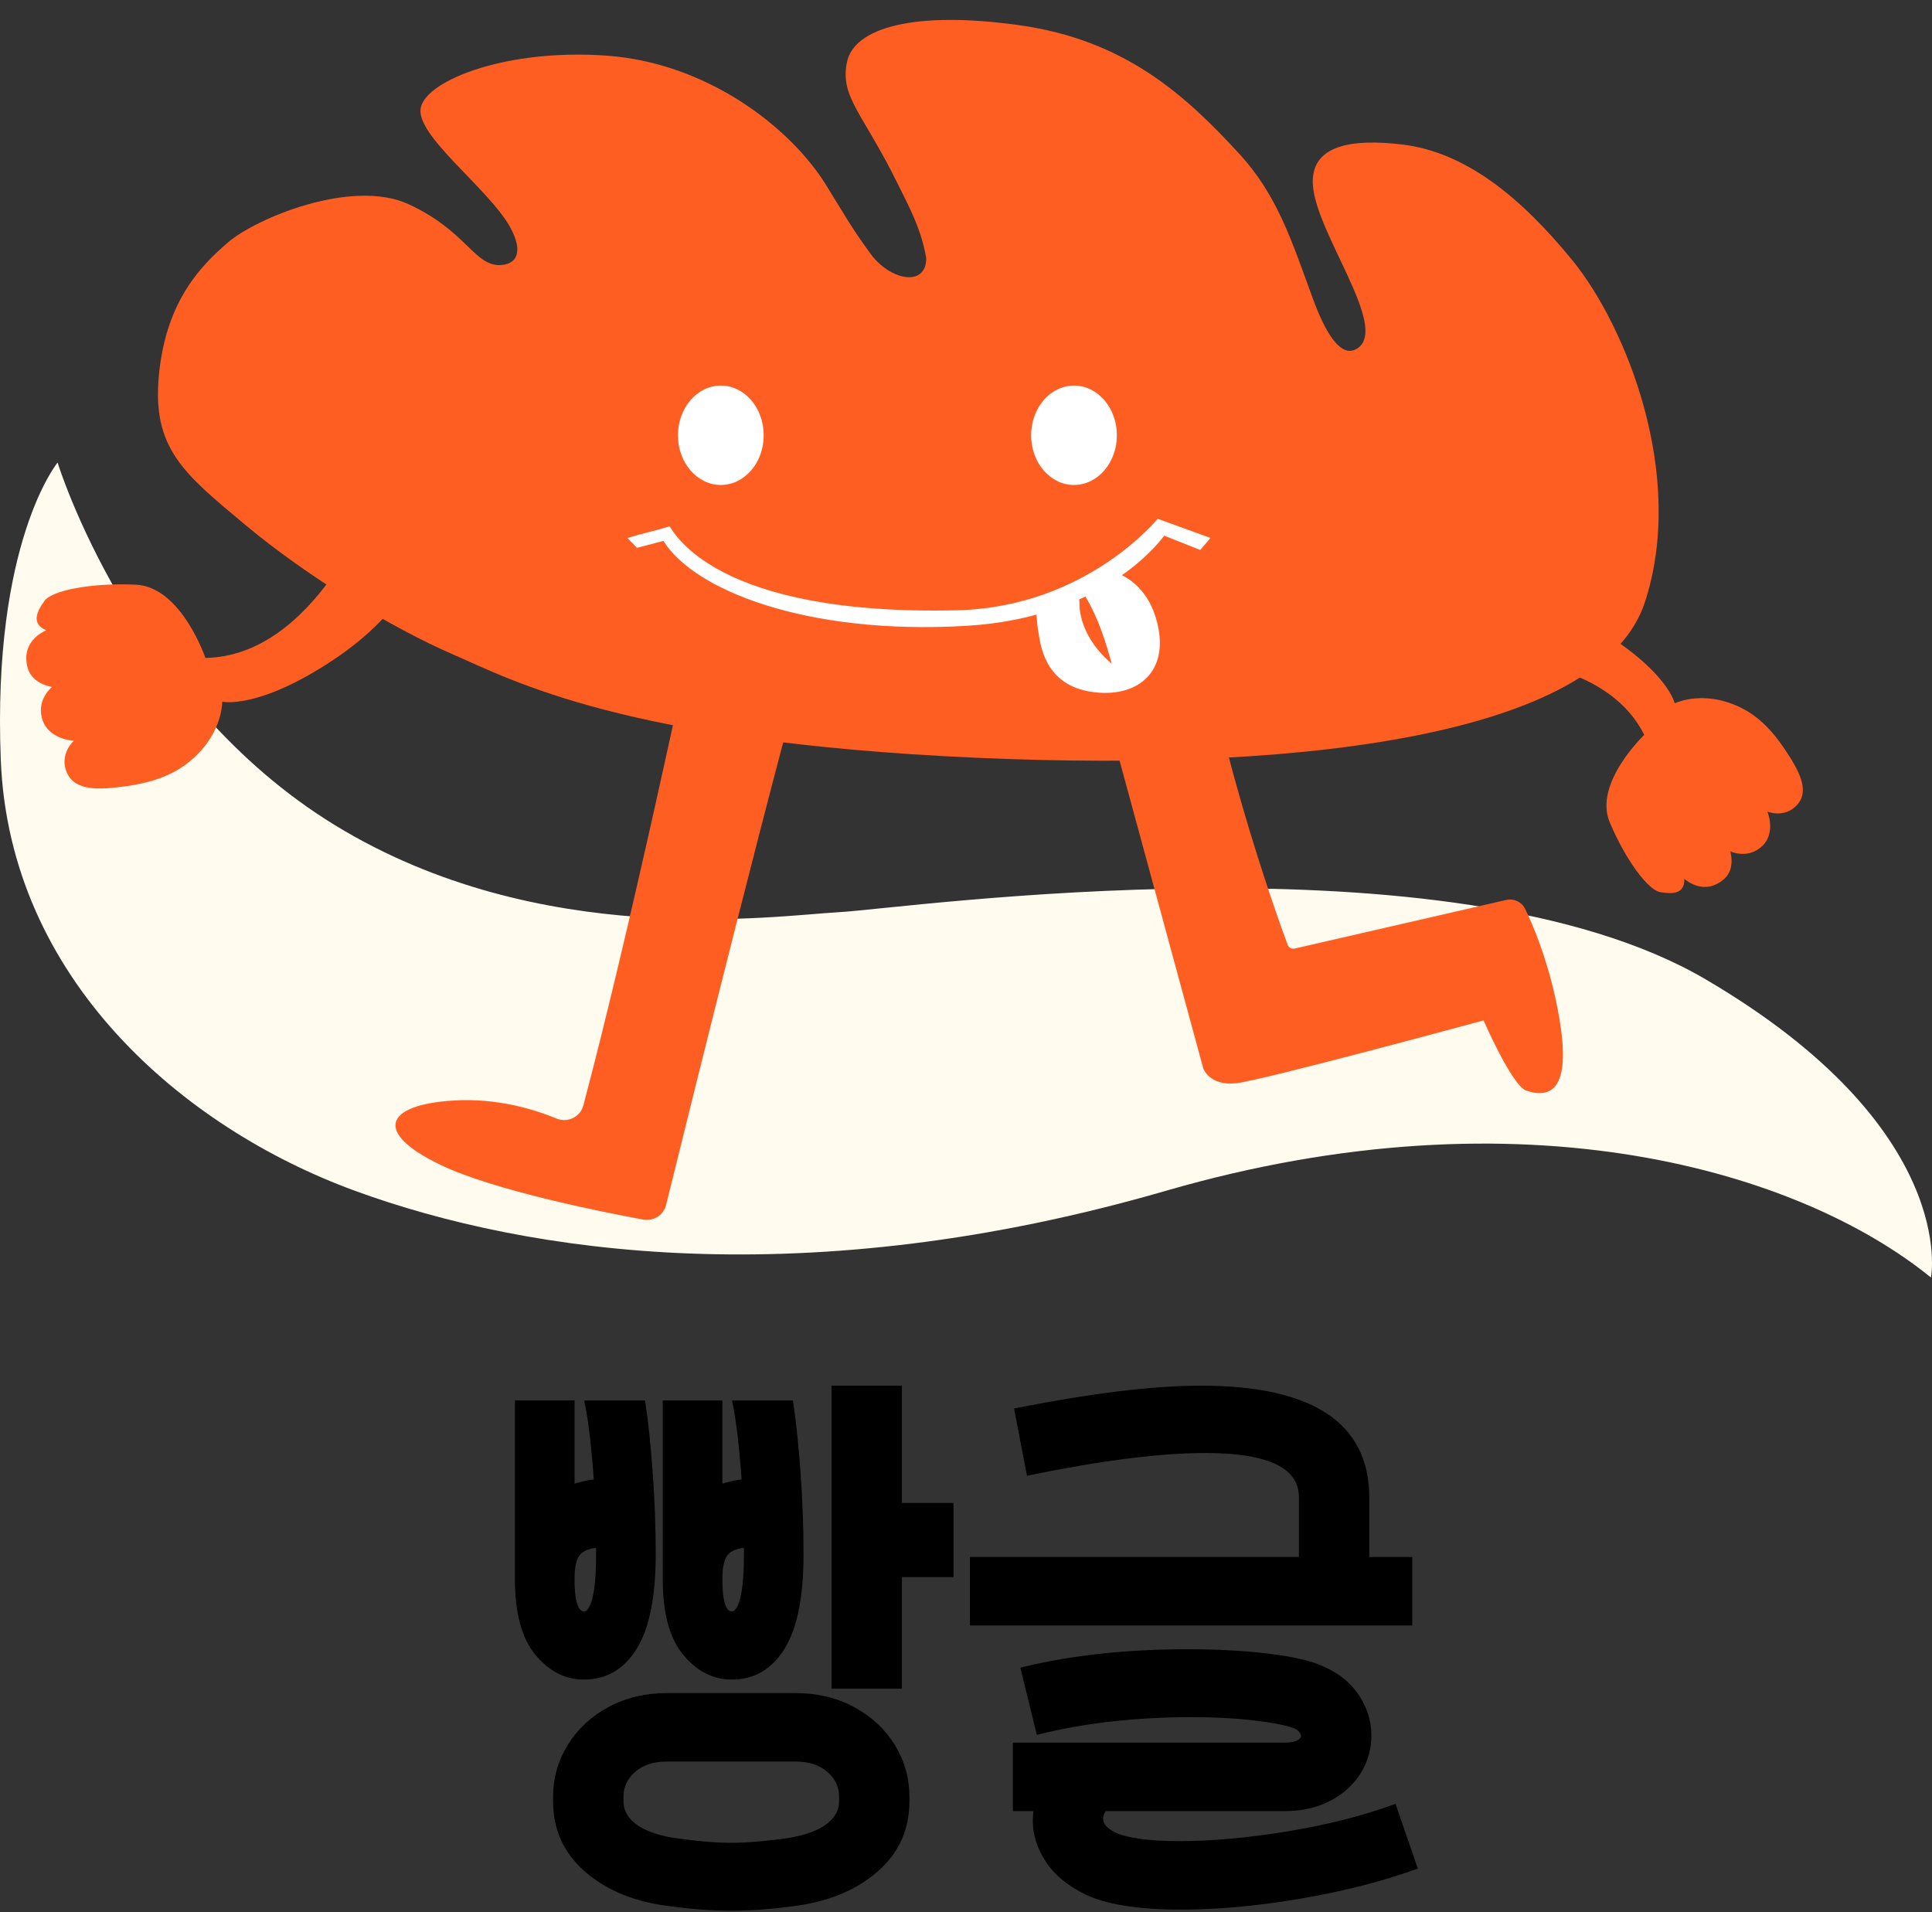 <svg width="194" height="192" viewBox="0 0 194 192" fill="none" xmlns="http://www.w3.org/2000/svg">
<rect x="0" y="0" width="194" height="192" fill="#333333" stroke="none"/>
<path d="M5.782 46.446C5.782 46.446 -0.795 54.434 0.08 76.322C0.952 98.208 18.239 113.206 35.655 119.572C53.072 125.938 81.061 129.999 117.054 119.572C153.043 109.142 180.86 117.661 193.896 128.278C193.896 128.278 196.847 113.323 171.252 98.325C145.656 83.331 90.923 91.221 84.3 91.587C77.676 91.954 54.214 95.428 33.662 82.873C13.111 70.318 5.782 46.446 5.782 46.446Z" fill="#FFFBEE"/>
<path d="M97.911 76.081C133.118 77.65 161.011 73.248 165.177 60.451C169.34 47.654 163.22 32.69 157.922 26.18C152.625 19.669 147.057 15.259 140.811 14.511C135.822 13.914 131.591 14.511 131.83 18.548C132.118 23.418 139.488 32.833 136.321 34.969C134.556 36.157 132.951 33.032 131.83 29.98C129.684 24.142 128.293 19.648 124.444 15.448C118.955 9.461 112.895 4.015 102.39 2.536C91.885 1.057 85.751 2.75 85.041 6.266C84.331 9.783 86.68 11.38 90.189 18.548C91.161 20.527 92.509 22.933 93.008 25.927C93.008 28.86 89.385 28.172 87.421 25.489C85.457 22.806 84.762 21.497 82.93 18.548C79.311 12.722 70.963 6.333 61.002 5.594C51.041 4.854 42.951 7.978 42.264 10.755C41.578 13.532 49.074 18.906 51.23 22.82C52.551 25.22 51.993 26.624 50.036 26.624C47.522 26.483 46.685 23.107 41.016 20.499C35.347 17.891 25.679 21.911 22.843 24.382C20.316 26.581 16.717 30.058 15.967 37.552C15.217 45.042 18.475 47.56 24.668 52.733C30.857 57.906 39.369 63.059 45.432 65.687C51.496 68.315 62.711 74.507 97.918 76.081H97.911Z" fill="#FF5E23"/>
<path d="M70.819 57.694C68.933 66.672 63.185 93.634 58.577 110.993C58.269 112.156 56.996 112.773 55.879 112.31C53.674 111.401 49.908 110.232 45.546 110.501C38.581 110.931 37.49 113.735 44.24 116.968C49.557 119.516 60.278 121.663 64.587 122.457C65.628 122.647 66.636 122.004 66.885 120.986C69.096 112.021 78.928 72.289 81.65 63.829C81.908 63.028 81.623 62.152 80.94 61.649L73.955 56.508C72.788 55.648 71.115 56.279 70.819 57.687V57.694Z" fill="#FF5E23"/>
<path d="M108.15 60.668L120.823 107.271C120.823 107.271 121.426 109.063 124.138 108.765C126.85 108.466 148.971 102.458 148.971 102.458C148.971 102.458 151.828 109.031 153.267 109.513C157.401 110.895 157.527 106.303 156.167 100.147C155.256 96.008 153.927 92.879 153.151 91.274C152.809 90.565 152.014 90.187 151.241 90.364L130.009 95.243C129.707 95.312 129.402 95.147 129.296 94.862C128.099 91.628 121.526 73.356 119.573 56.896L108.143 60.671L108.15 60.668Z" fill="#FF5E23"/>
<path d="M72.381 48.695C74.759 48.695 76.687 46.461 76.687 43.706C76.687 40.95 74.759 38.716 72.381 38.716C70.002 38.716 68.075 40.95 68.075 43.706C68.075 46.461 70.002 48.695 72.381 48.695Z" fill="white"/>
<path d="M107.845 48.695C110.223 48.695 112.151 46.461 112.151 43.706C112.151 40.95 110.223 38.716 107.845 38.716C105.467 38.716 103.539 40.95 103.539 43.706C103.539 46.461 105.467 48.695 107.845 48.695Z" fill="white"/>
<path d="M63.016 54.014C64.252 53.626 65.485 53.377 67.232 52.855C67.726 53.459 71.797 61.886 96.232 61.272C109.121 60.917 116.245 52.09 116.245 52.09L121.549 54.017L120.518 55.222L116.894 53.784C116.894 53.784 111.292 61.994 97.071 62.838C80.797 63.803 69.593 59.158 66.622 54.309L63.964 55.008L63.012 54.02L63.016 54.014Z" fill="white"/>
<path d="M116.344 63.212C115.505 58.449 112.091 57.526 112.091 57.526L104.035 60.898C104.035 60.898 104.095 62.601 104.281 63.55C104.466 64.499 104.778 68.533 109.2 69.397C113.626 70.257 117.179 67.975 116.344 63.212ZM108.395 60.366C108.395 60.366 107.861 58.022 109.031 59.968C110.768 62.864 111.541 66.492 111.643 66.649C108.056 63.616 108.395 60.366 108.395 60.366Z" fill="white"/>
<path d="M42.396 55.944L37.384 50.498C37.384 50.498 31.626 65.884 20.623 66.061C20.623 66.061 18.21 58.918 13.639 58.708C9.067 58.498 5.195 59.309 4.463 60.333C3.727 61.357 3.074 62.608 4.645 63.287C4.645 63.287 2.6 64.079 2.639 66.121C2.669 67.581 3.392 68.583 5.219 68.986C5.219 68.986 3.747 70.139 4.188 72.016C4.715 74.269 7.41 74.38 7.41 74.38C7.41 74.38 5.895 75.746 6.724 77.601C7.552 79.452 10.015 79.327 12.78 78.924C15.548 78.52 18.17 77.673 20.269 75.273C22.367 72.873 22.314 70.454 22.314 70.454C22.314 70.454 25.878 71.297 33.443 66.278C41.007 61.255 42.4 55.954 42.4 55.954L42.396 55.944Z" fill="#FF5E23"/>
<path d="M147.784 59.65L145.152 66.016C145.152 66.016 160.556 64.673 165.105 73.789C165.105 73.789 159.99 78.661 161.637 82.561C163.285 86.461 165.522 89.37 166.689 89.573C167.856 89.777 169.182 89.823 169.132 88.24C169.132 88.24 170.624 89.632 172.345 88.782C173.578 88.175 174.138 87.17 173.754 85.483C173.754 85.483 175.325 86.248 176.744 85.131C178.448 83.792 177.47 81.497 177.47 81.497C177.47 81.497 179.24 82.216 180.486 80.782C181.733 79.347 180.639 77.345 179.19 75.194C177.741 73.044 175.968 71.192 173.087 70.401C170.206 69.61 168.164 70.621 168.164 70.621C168.164 70.621 167.458 67.309 160.159 62.999C152.859 58.691 147.787 59.647 147.787 59.647L147.784 59.65Z" fill="#FF5E23"/>
<path d="M52.002 140.911H57.399V149.372C58.156 149.106 59 148.915 59.937 148.801C59.684 145.256 59.379 142.626 59.019 140.913H64.524C64.812 142.857 65.054 145.191 65.252 147.915C65.449 150.641 65.549 153.356 65.549 156.062C65.549 160.254 64.937 163.351 63.714 165.351C62.49 167.353 60.799 168.353 58.64 168.353C56.84 168.353 55.285 167.552 53.971 165.952C52.656 164.351 52 161.893 52 158.577V140.911H52.002ZM57.264 175.354C58.217 173.811 59.54 172.582 61.232 171.667C62.923 170.752 64.829 170.295 66.953 170.295H79.907C82.03 170.295 83.936 170.752 85.628 171.667C87.32 172.582 88.641 173.811 89.596 175.354C90.549 176.897 91.026 178.585 91.026 180.413V180.869C91.026 183.576 90.036 185.815 88.057 187.586C86.077 189.358 83.54 190.492 80.446 190.987C77.926 191.367 75.588 191.558 73.428 191.558C71.268 191.558 68.966 191.367 66.411 190.987C63.316 190.49 60.778 189.358 58.8 187.586C56.821 185.814 55.831 183.574 55.831 180.869V180.413C55.831 178.583 56.308 176.897 57.261 175.354H57.264ZM58.856 162.063C59.719 161.721 60.151 159.72 60.151 156.061V155.089C59.144 155.165 58.432 155.441 58.019 155.918C57.605 156.395 57.398 157.281 57.398 158.576C57.398 161.13 57.884 162.293 58.855 162.063H58.856ZM63.606 183.329C64.47 184.015 65.765 184.51 67.493 184.815C69.868 185.157 71.847 185.329 73.43 185.329C75.013 185.329 77.064 185.157 79.367 184.815C81.094 184.51 82.389 184.015 83.254 183.329C84.117 182.643 84.549 181.824 84.549 180.871V180.414C84.549 179.348 84.126 178.442 83.28 177.699C82.434 176.956 81.309 176.585 79.907 176.585H66.953C65.549 176.585 64.424 176.956 63.58 177.699C62.734 178.442 62.311 179.348 62.311 180.414V180.871C62.311 181.824 62.743 182.643 63.606 183.329ZM66.846 140.911H72.243V149.372C73 149.106 73.844 148.915 74.781 148.801C74.528 145.256 74.223 142.626 73.863 140.913H79.368C79.656 142.857 79.898 145.191 80.097 147.915C80.293 150.641 80.393 153.356 80.393 156.062C80.393 160.254 79.781 163.351 78.558 165.351C77.334 167.353 75.643 168.353 73.484 168.353C71.684 168.353 70.129 167.552 68.815 165.952C67.501 164.351 66.844 161.893 66.844 158.577V140.911H66.846ZM73.7 162.063C74.564 161.721 74.995 159.72 74.995 156.061V155.089C73.988 155.165 73.276 155.441 72.863 155.918C72.449 156.395 72.242 157.281 72.242 158.576C72.242 161.13 72.728 162.293 73.699 162.063H73.7ZM90.271 139.425V151.202H95.453V158.062H90.271V169.266H83.794V139.425H90.271Z" fill="black" stroke="black" stroke-width="0.587" stroke-miterlimit="10"/>
<path d="M141.518 162.921H97.689V156.633H130.723V150.346C130.723 147.183 127.503 145.601 121.061 145.601C116.526 145.601 110.625 146.344 103.356 147.83L102.168 141.656C109.725 140.17 115.86 139.427 120.575 139.427C131.658 139.427 137.2 143.067 137.2 150.346V156.633H141.518V162.921ZM102.007 175.269H128.994C129.642 175.269 130.128 175.175 130.451 174.983C130.776 174.792 130.937 174.564 130.937 174.297C130.937 174.106 130.848 173.906 130.667 173.696C130.486 173.488 130.235 173.325 129.911 173.21C129.011 172.906 127.643 172.648 125.808 172.439C123.972 172.231 121.939 172.125 119.708 172.125C114.095 172.125 108.967 172.696 104.325 173.84L102.814 167.665C107.672 166.485 113.159 165.893 119.277 165.893C122.011 165.893 124.503 166.018 126.752 166.265C129 166.513 130.737 166.846 131.961 167.265C133.759 167.914 135.118 168.865 136.035 170.124C136.953 171.382 137.411 172.773 137.411 174.297C137.411 175.554 137.078 176.736 136.413 177.842C135.746 178.947 134.776 179.841 133.498 180.529C132.221 181.214 130.718 181.558 128.991 181.558H110.91C110.622 181.863 110.478 182.225 110.478 182.645C110.478 183.254 110.927 183.789 111.827 184.245C113.122 184.855 115.335 185.16 118.466 185.16C121.597 185.16 125.303 184.836 129.262 184.188C133.219 183.539 136.781 182.645 139.949 181.501L142 187.446C138.582 188.665 134.749 189.637 130.502 190.361C126.256 191.085 122.298 191.448 118.627 191.448C114.381 191.448 111.213 190.951 109.127 189.962C107.4 189.123 106.112 188.065 105.268 186.789C104.422 185.511 103.999 184.167 103.999 182.758C103.999 182.492 104.034 182.091 104.106 181.557H102.001V175.269H102.007Z" fill="black" stroke="black" stroke-width="0.587" stroke-miterlimit="10"/>
</svg>
